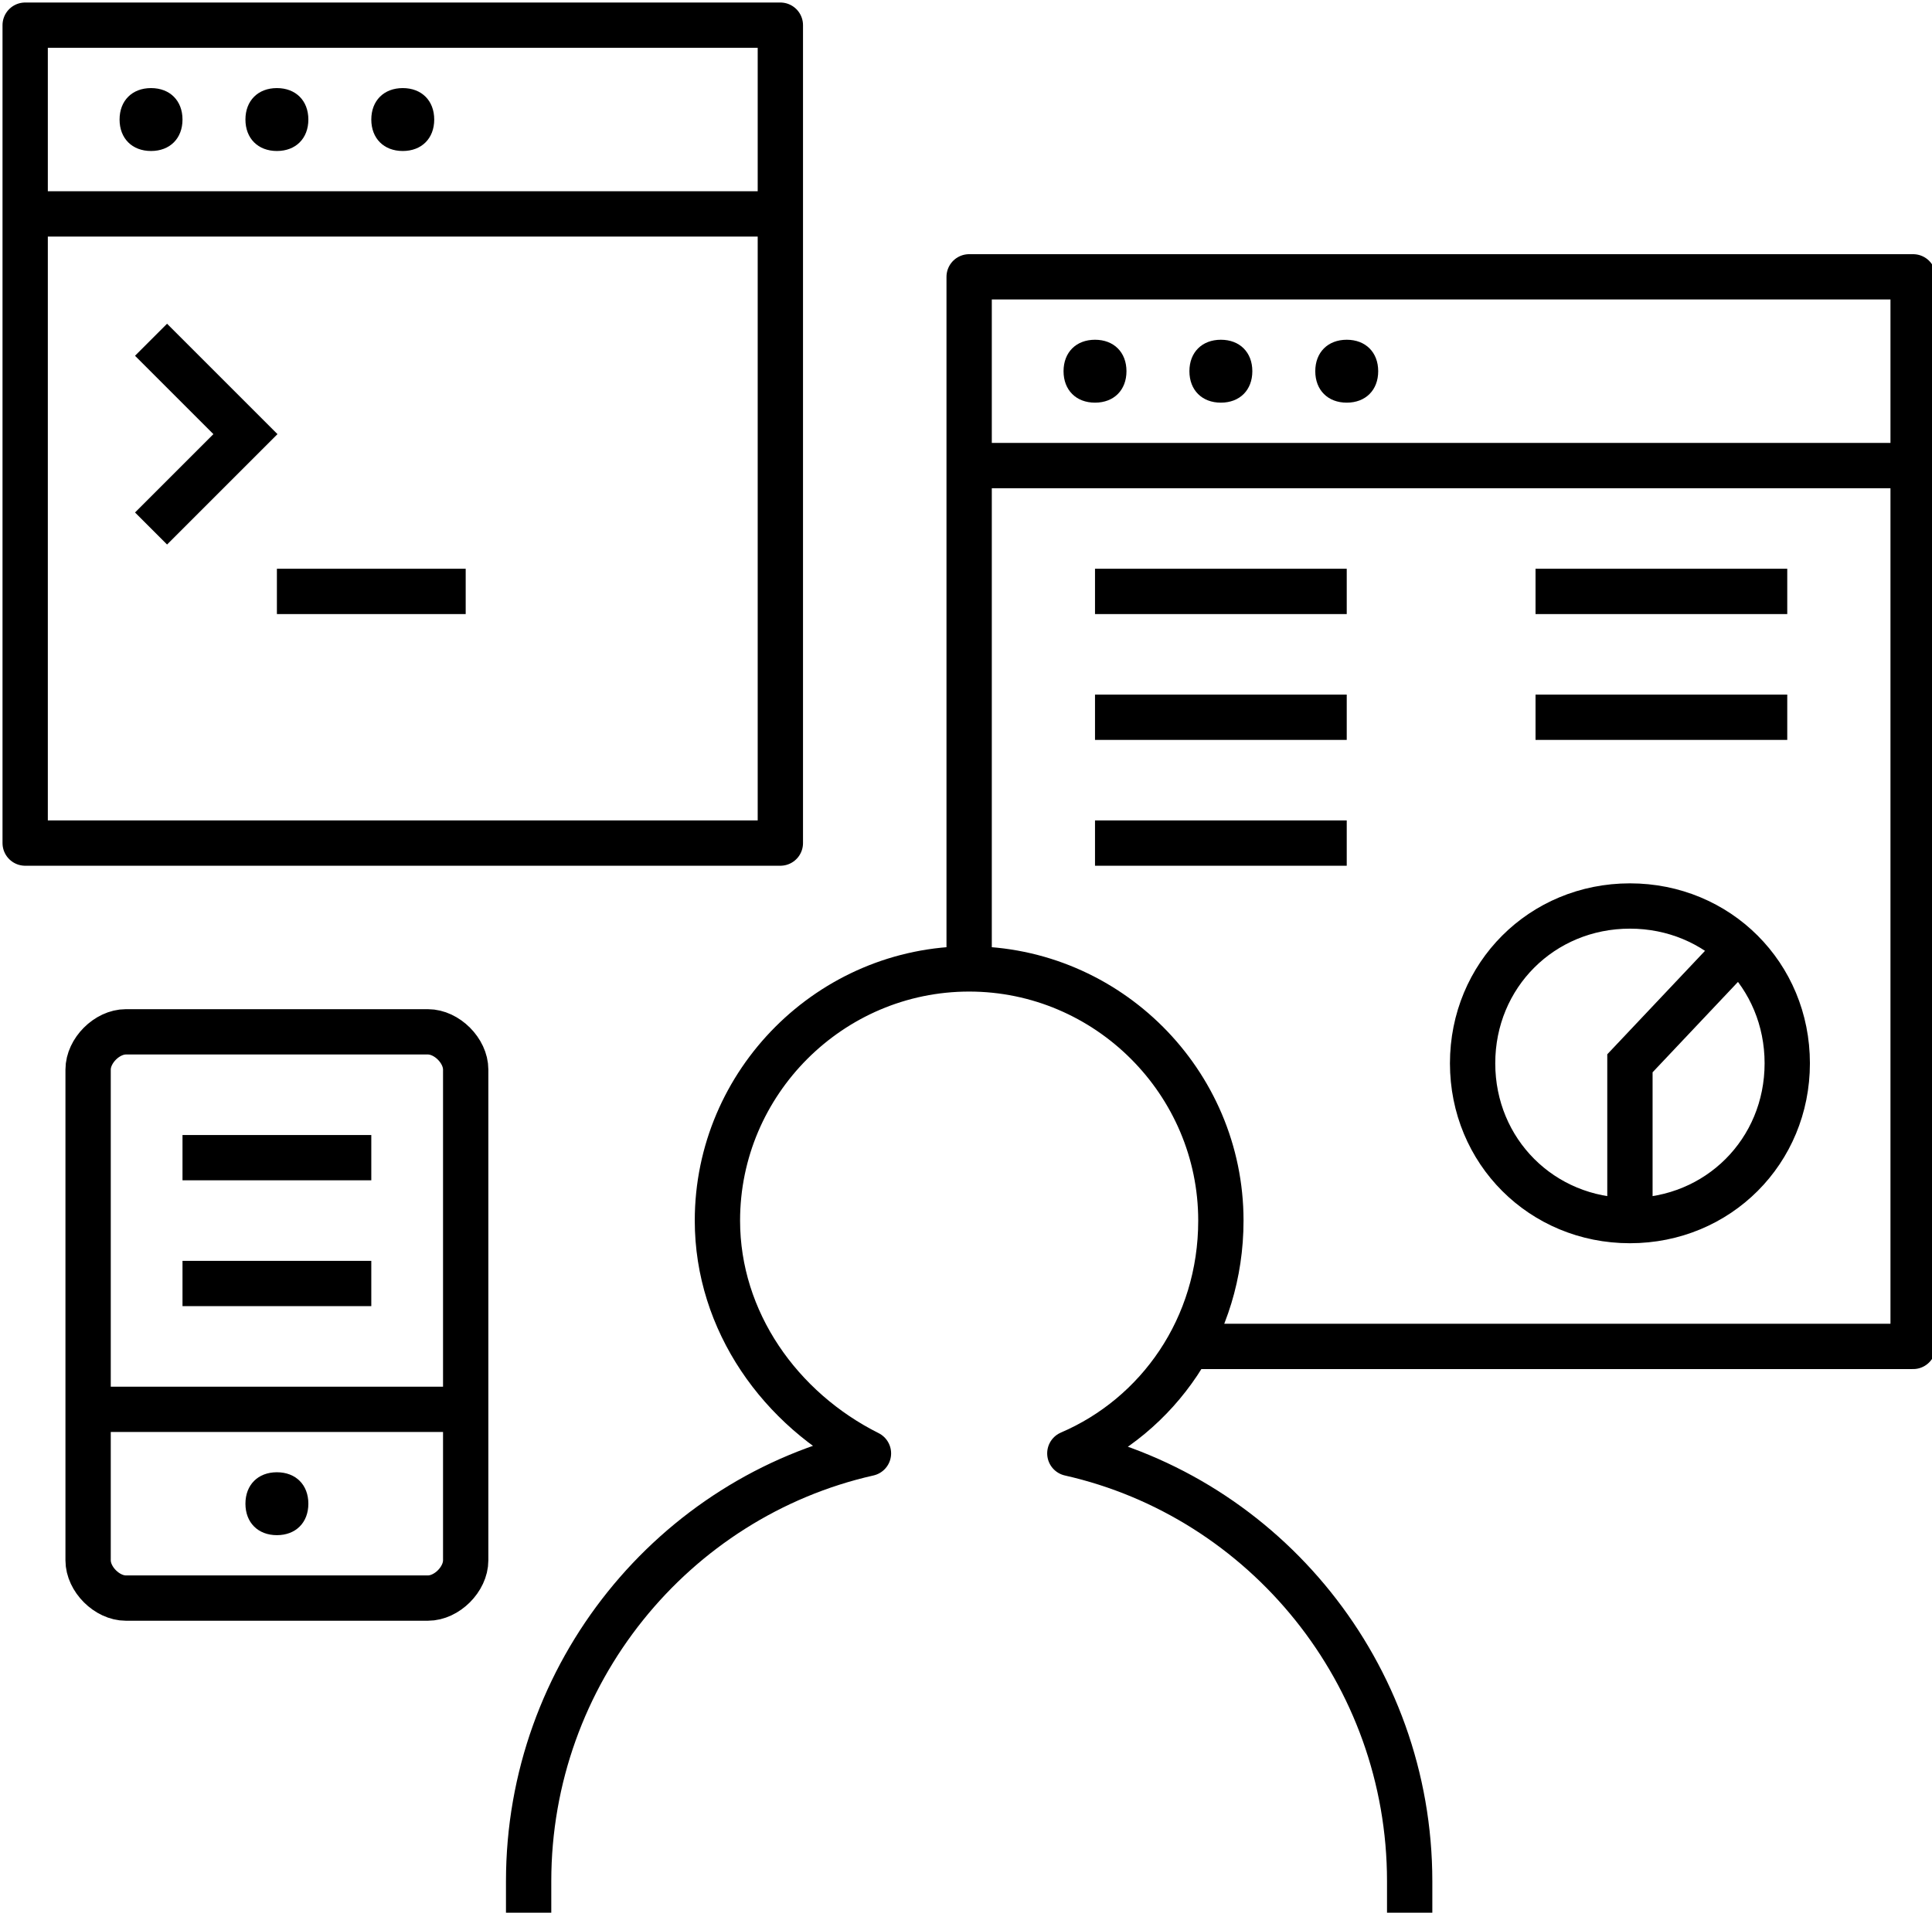 <?xml version="1.0" encoding="utf-8"?>
<!-- Generator: Adobe Illustrator 22.0.0, SVG Export Plug-In . SVG Version: 6.00 Build 0)  -->
<svg version="1.1" id="Layer_1" xmlns="http://www.w3.org/2000/svg" xmlns:xlink="http://www.w3.org/1999/xlink" x="0px" y="0px"
	 viewBox="0 0 30.7 30.4" style="enable-background:new 0 0 30.7 30.4;" xml:space="preserve">
<style type="text/css">
	.st0{fill:none;stroke:#000000;stroke-width:0.72;stroke-miterlimit:10;}
	.st1{fill:none;stroke:#000000;stroke-width:0.72;stroke-linejoin:round;stroke-miterlimit:10;}
</style>
<g id="app_developer">
	<g id="app_developer_1_">
		<polyline class="st0" points="2.4,5.4 3.9,6.9 2.4,8.4 		"/>
		<polyline class="st0" points="27.6,15.1 25.9,16.9 25.9,19.4 		"/>
		<path d="M2.9,1.9c0,0.3-0.2,0.5-0.5,0.5S1.9,2.2,1.9,1.9s0.2-0.5,0.5-0.5S2.9,1.6,2.9,1.9z M4.4,1.4c-0.3,0-0.5,0.2-0.5,0.5
			s0.2,0.5,0.5,0.5s0.5-0.2,0.5-0.5S4.7,1.4,4.4,1.4z M6.4,1.4c-0.3,0-0.5,0.2-0.5,0.5s0.2,0.5,0.5,0.5s0.5-0.2,0.5-0.5
			S6.7,1.4,6.4,1.4z M17.4,5.4c-0.3,0-0.5,0.2-0.5,0.5s0.2,0.5,0.5,0.5s0.5-0.2,0.5-0.5S17.7,5.4,17.4,5.4z M19.4,5.4
			c-0.3,0-0.5,0.2-0.5,0.5s0.2,0.5,0.5,0.5s0.5-0.2,0.5-0.5S19.7,5.4,19.4,5.4z M21.4,5.4c-0.3,0-0.5,0.2-0.5,0.5s0.2,0.5,0.5,0.5
			s0.5-0.2,0.5-0.5S21.7,5.4,21.4,5.4z M4.4,23.4c-0.3,0-0.5,0.2-0.5,0.5s0.2,0.5,0.5,0.5s0.5-0.2,0.5-0.5S4.7,23.4,4.4,23.4z"/>
		<path class="st1" d="M0.4,13.4v-13h12v13H0.4z M12.4,3.4h-12 M4.4,9.4h3 M2.9,18.4h3 M2.9,20.4h3 M18.9,21.4h11.5v-17h-15v11
			 M15.4,7.4h15 M1.4,22.4h6 M7.4,17c0-0.3-0.3-0.6-0.6-0.6H2c-0.3,0-0.6,0.3-0.6,0.6v7.8c0,0.3,0.3,0.6,0.6,0.6h4.8
			c0.3,0,0.6-0.3,0.6-0.6V17z M25.9,14.4c-1.4,0-2.5,1.1-2.5,2.5s1.1,2.5,2.5,2.5s2.5-1.1,2.5-2.5S27.3,14.4,25.9,14.4z M17.4,9.4h4
			 M24.4,9.4h4 M17.4,11.4h4 M17.4,13.4h4 M24.4,11.4h4 M22.4,30.4l0-0.5c0-3.3-2.3-6.1-5.4-6.8c1.4-0.6,2.4-2,2.4-3.7
			c0-2.2-1.8-4-4-4s-4,1.8-4,4c0,1.6,1,3,2.4,3.7c-3.1,0.7-5.4,3.5-5.4,6.8l0,0.5"/>
	</g>
</g>
<g id="Layer_1_1_">
</g>
</svg>
